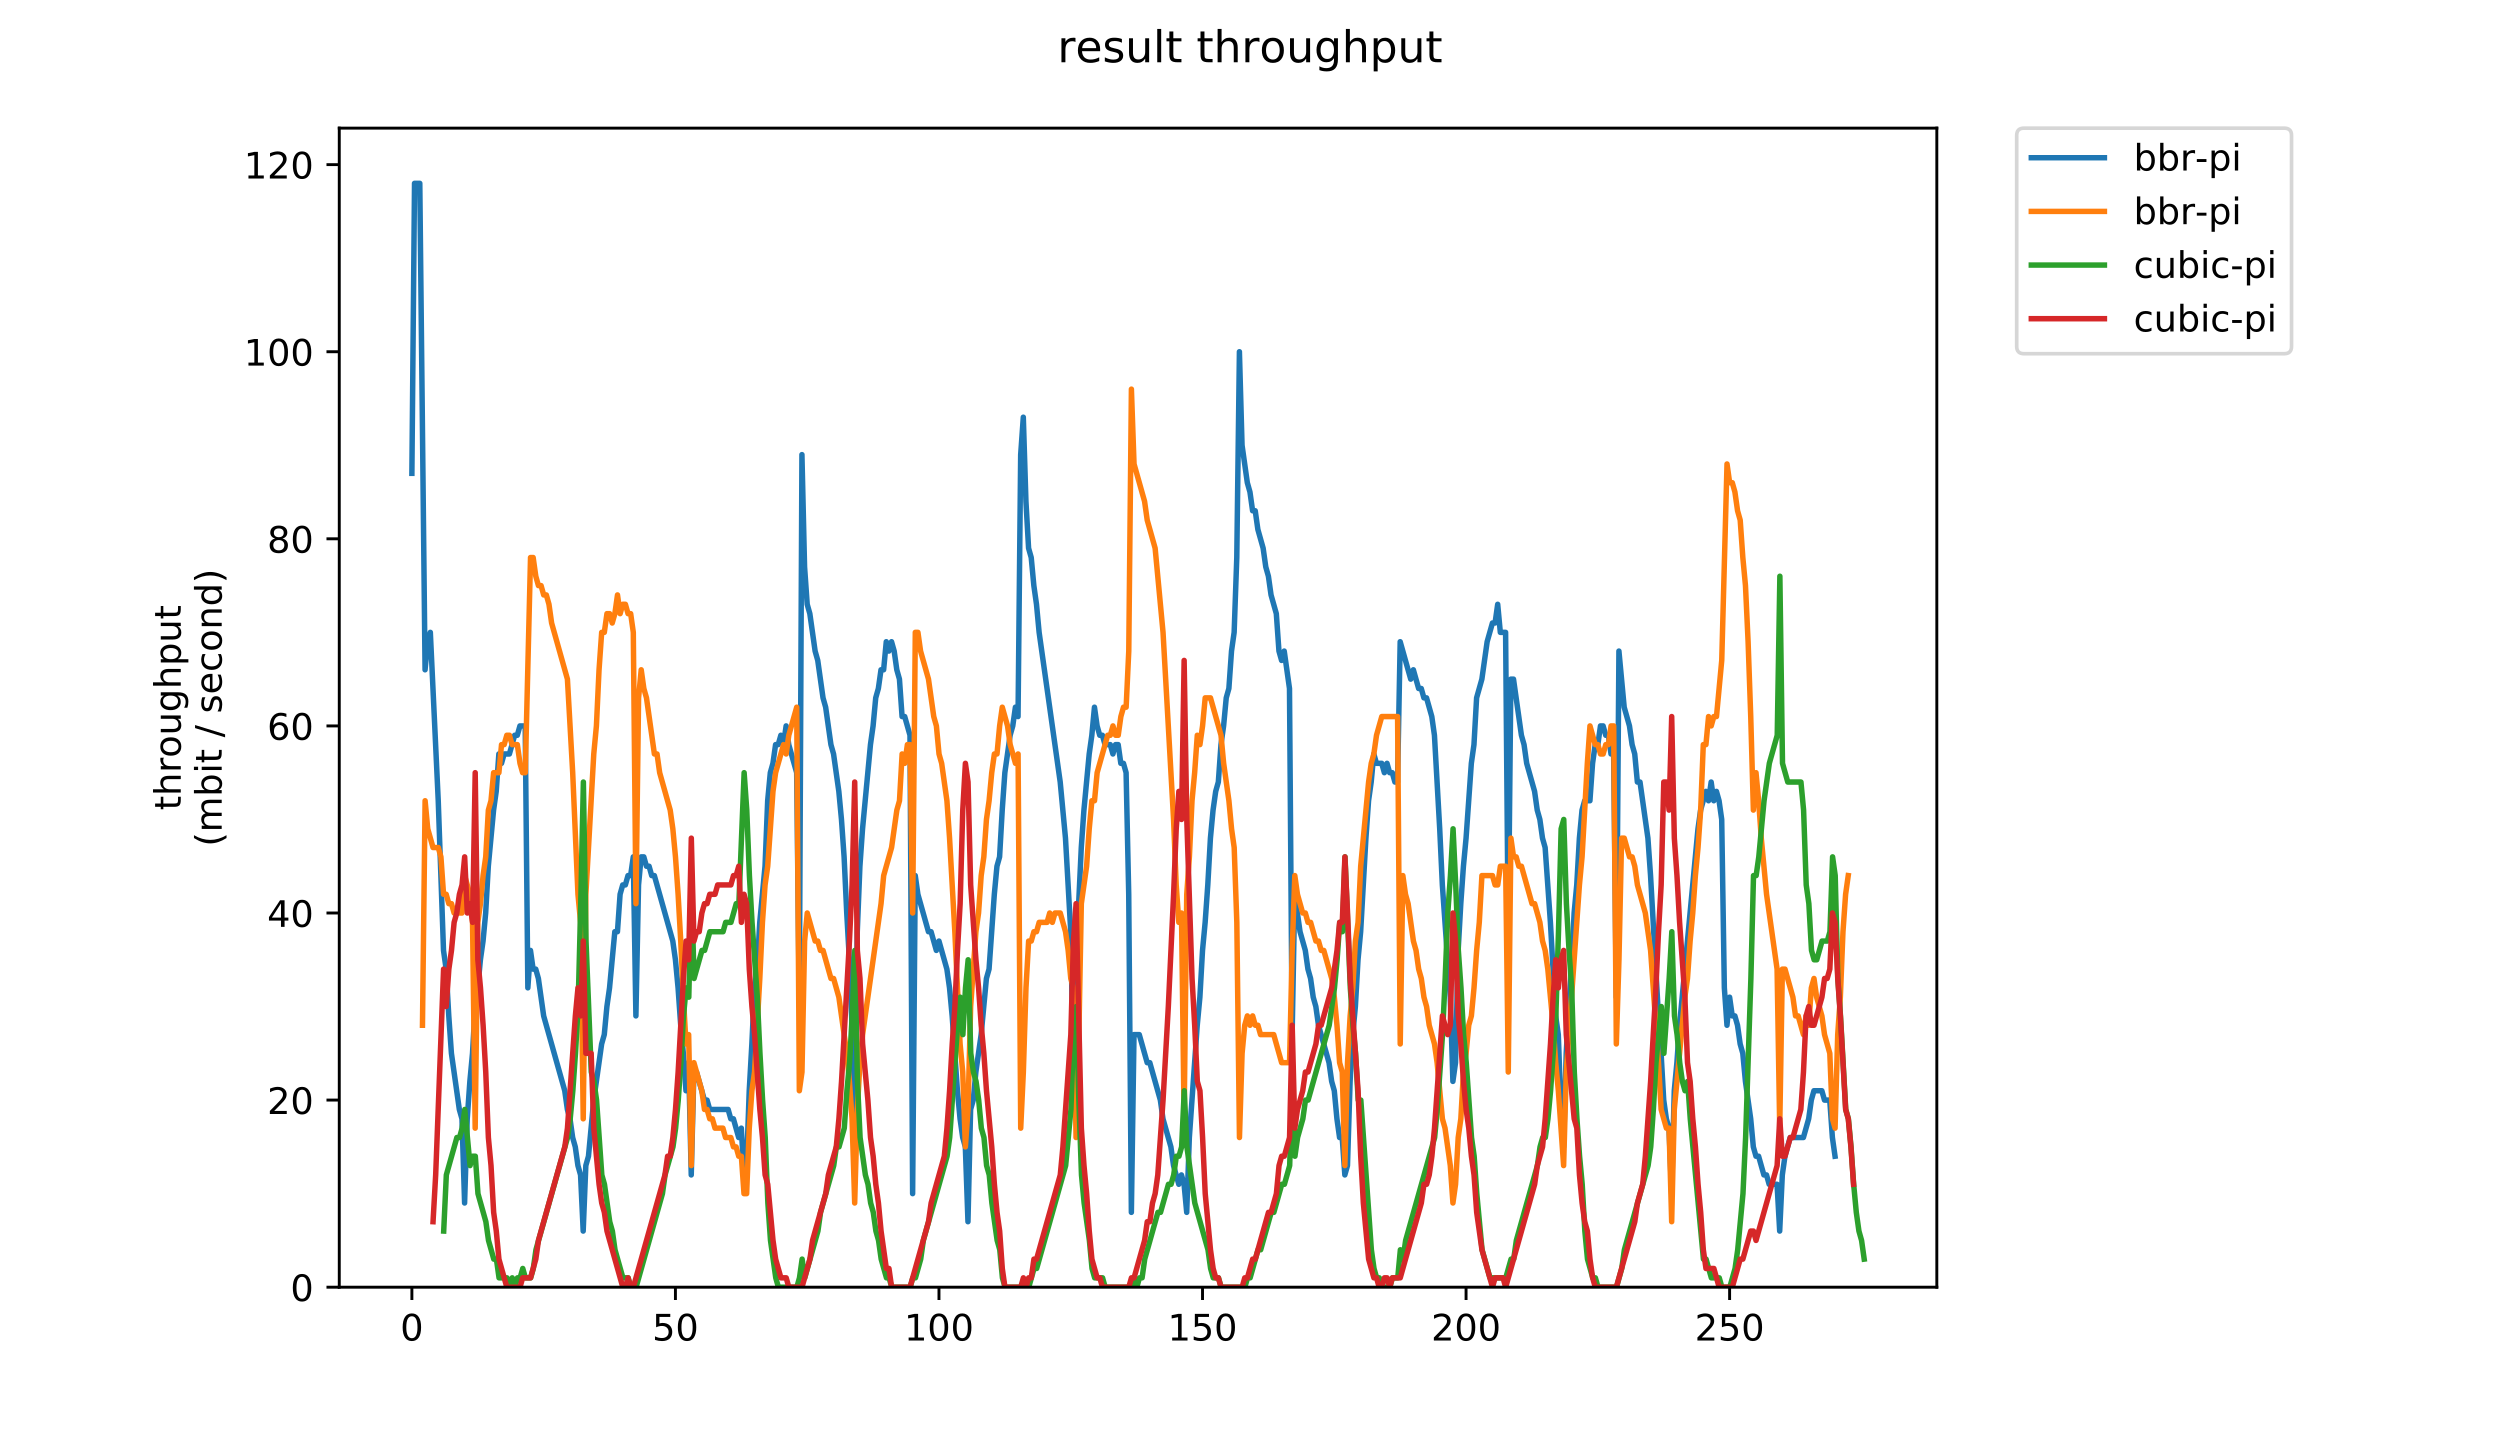 <?xml version="1.0" encoding="utf-8" standalone="no"?>
<!DOCTYPE svg PUBLIC "-//W3C//DTD SVG 1.1//EN"
  "http://www.w3.org/Graphics/SVG/1.1/DTD/svg11.dtd">
<!-- Created with matplotlib (https://matplotlib.org/) -->
<svg height="396pt" version="1.1" viewBox="0 0 684 396" width="684pt" xmlns="http://www.w3.org/2000/svg" xmlns:xlink="http://www.w3.org/1999/xlink">
 <defs>
  <style type="text/css">
*{stroke-linecap:butt;stroke-linejoin:round;}
  </style>
 </defs>
 <g id="figure_1">
  <g id="patch_1">
   <path d="M 0 396 
L 684 396 
L 684 0 
L 0 0 
z
" style="fill:#ffffff;"/>
  </g>
  <g id="axes_1">
   <g id="patch_2">
    <path d="M 92.824 352.174 
L 529.913 352.174 
L 529.913 35.062 
L 92.824 35.062 
z
" style="fill:#ffffff;"/>
   </g>
   <g id="matplotlib.axis_1">
    <g id="xtick_1">
     <g id="line2d_1">
      <defs>
       <path d="M 0 0 
L 0 3.5 
" id="mda947c2d06" style="stroke:#000000;stroke-width:0.8;"/>
      </defs>
      <g>
       <use style="stroke:#000000;stroke-width:0.8;" x="112.692" xlink:href="#mda947c2d06" y="352.174"/>
      </g>
     </g>
     <g id="text_1">
      <!-- 0 -->
      <defs>
       <path d="M 31.781 66.406 
Q 24.172 66.406 20.328 58.906 
Q 16.5 51.422 16.5 36.375 
Q 16.5 21.391 20.328 13.891 
Q 24.172 6.391 31.781 6.391 
Q 39.453 6.391 43.281 13.891 
Q 47.125 21.391 47.125 36.375 
Q 47.125 51.422 43.281 58.906 
Q 39.453 66.406 31.781 66.406 
z
M 31.781 74.219 
Q 44.047 74.219 50.516 64.516 
Q 56.984 54.828 56.984 36.375 
Q 56.984 17.969 50.516 8.266 
Q 44.047 -1.422 31.781 -1.422 
Q 19.531 -1.422 13.062 8.266 
Q 6.594 17.969 6.594 36.375 
Q 6.594 54.828 13.062 64.516 
Q 19.531 74.219 31.781 74.219 
z
" id="DejaVuSans-48"/>
      </defs>
      <g transform="translate(109.51 366.773)scale(0.1 -0.1)">
       <use xlink:href="#DejaVuSans-48"/>
      </g>
     </g>
    </g>
    <g id="xtick_2">
     <g id="line2d_2">
      <g>
       <use style="stroke:#000000;stroke-width:0.8;" x="184.797" xlink:href="#mda947c2d06" y="352.174"/>
      </g>
     </g>
     <g id="text_2">
      <!-- 50 -->
      <defs>
       <path d="M 10.797 72.906 
L 49.516 72.906 
L 49.516 64.594 
L 19.828 64.594 
L 19.828 46.734 
Q 21.969 47.469 24.109 47.828 
Q 26.266 48.188 28.422 48.188 
Q 40.625 48.188 47.75 41.5 
Q 54.891 34.812 54.891 23.391 
Q 54.891 11.625 47.562 5.094 
Q 40.234 -1.422 26.906 -1.422 
Q 22.312 -1.422 17.547 -0.641 
Q 12.797 0.141 7.719 1.703 
L 7.719 11.625 
Q 12.109 9.234 16.797 8.062 
Q 21.484 6.891 26.703 6.891 
Q 35.156 6.891 40.078 11.328 
Q 45.016 15.766 45.016 23.391 
Q 45.016 31 40.078 35.438 
Q 35.156 39.891 26.703 39.891 
Q 22.75 39.891 18.812 39.016 
Q 14.891 38.141 10.797 36.281 
z
" id="DejaVuSans-53"/>
      </defs>
      <g transform="translate(178.435 366.773)scale(0.1 -0.1)">
       <use xlink:href="#DejaVuSans-53"/>
       <use x="63.623" xlink:href="#DejaVuSans-48"/>
      </g>
     </g>
    </g>
    <g id="xtick_3">
     <g id="line2d_3">
      <g>
       <use style="stroke:#000000;stroke-width:0.8;" x="256.903" xlink:href="#mda947c2d06" y="352.174"/>
      </g>
     </g>
     <g id="text_3">
      <!-- 100 -->
      <defs>
       <path d="M 12.406 8.297 
L 28.516 8.297 
L 28.516 63.922 
L 10.984 60.406 
L 10.984 69.391 
L 28.422 72.906 
L 38.281 72.906 
L 38.281 8.297 
L 54.391 8.297 
L 54.391 0 
L 12.406 0 
z
" id="DejaVuSans-49"/>
      </defs>
      <g transform="translate(247.36 366.773)scale(0.1 -0.1)">
       <use xlink:href="#DejaVuSans-49"/>
       <use x="63.623" xlink:href="#DejaVuSans-48"/>
       <use x="127.246" xlink:href="#DejaVuSans-48"/>
      </g>
     </g>
    </g>
    <g id="xtick_4">
     <g id="line2d_4">
      <g>
       <use style="stroke:#000000;stroke-width:0.8;" x="329.009" xlink:href="#mda947c2d06" y="352.174"/>
      </g>
     </g>
     <g id="text_4">
      <!-- 150 -->
      <g transform="translate(319.465 366.773)scale(0.1 -0.1)">
       <use xlink:href="#DejaVuSans-49"/>
       <use x="63.623" xlink:href="#DejaVuSans-53"/>
       <use x="127.246" xlink:href="#DejaVuSans-48"/>
      </g>
     </g>
    </g>
    <g id="xtick_5">
     <g id="line2d_5">
      <g>
       <use style="stroke:#000000;stroke-width:0.8;" x="401.115" xlink:href="#mda947c2d06" y="352.174"/>
      </g>
     </g>
     <g id="text_5">
      <!-- 200 -->
      <defs>
       <path d="M 19.188 8.297 
L 53.609 8.297 
L 53.609 0 
L 7.328 0 
L 7.328 8.297 
Q 12.938 14.109 22.625 23.891 
Q 32.328 33.688 34.812 36.531 
Q 39.547 41.844 41.422 45.531 
Q 43.312 49.219 43.312 52.781 
Q 43.312 58.594 39.234 62.25 
Q 35.156 65.922 28.609 65.922 
Q 23.969 65.922 18.812 64.312 
Q 13.672 62.703 7.812 59.422 
L 7.812 69.391 
Q 13.766 71.781 18.938 73 
Q 24.125 74.219 28.422 74.219 
Q 39.75 74.219 46.484 68.547 
Q 53.219 62.891 53.219 53.422 
Q 53.219 48.922 51.531 44.891 
Q 49.859 40.875 45.406 35.406 
Q 44.188 33.984 37.641 27.219 
Q 31.109 20.453 19.188 8.297 
z
" id="DejaVuSans-50"/>
      </defs>
      <g transform="translate(391.571 366.773)scale(0.1 -0.1)">
       <use xlink:href="#DejaVuSans-50"/>
       <use x="63.623" xlink:href="#DejaVuSans-48"/>
       <use x="127.246" xlink:href="#DejaVuSans-48"/>
      </g>
     </g>
    </g>
    <g id="xtick_6">
     <g id="line2d_6">
      <g>
       <use style="stroke:#000000;stroke-width:0.8;" x="473.221" xlink:href="#mda947c2d06" y="352.174"/>
      </g>
     </g>
     <g id="text_6">
      <!-- 250 -->
      <g transform="translate(463.677 366.773)scale(0.1 -0.1)">
       <use xlink:href="#DejaVuSans-50"/>
       <use x="63.623" xlink:href="#DejaVuSans-53"/>
       <use x="127.246" xlink:href="#DejaVuSans-48"/>
      </g>
     </g>
    </g>
   </g>
   <g id="matplotlib.axis_2">
    <g id="ytick_1">
     <g id="line2d_7">
      <defs>
       <path d="M 0 0 
L -3.5 0 
" id="m635603106a" style="stroke:#000000;stroke-width:0.8;"/>
      </defs>
      <g>
       <use style="stroke:#000000;stroke-width:0.8;" x="92.824" xlink:href="#m635603106a" y="352.174"/>
      </g>
     </g>
     <g id="text_7">
      <!-- 0 -->
      <g transform="translate(79.461 355.973)scale(0.1 -0.1)">
       <use xlink:href="#DejaVuSans-48"/>
      </g>
     </g>
    </g>
    <g id="ytick_2">
     <g id="line2d_8">
      <g>
       <use style="stroke:#000000;stroke-width:0.8;" x="92.824" xlink:href="#m635603106a" y="300.986"/>
      </g>
     </g>
     <g id="text_8">
      <!-- 20 -->
      <g transform="translate(73.099 304.785)scale(0.1 -0.1)">
       <use xlink:href="#DejaVuSans-50"/>
       <use x="63.623" xlink:href="#DejaVuSans-48"/>
      </g>
     </g>
    </g>
    <g id="ytick_3">
     <g id="line2d_9">
      <g>
       <use style="stroke:#000000;stroke-width:0.8;" x="92.824" xlink:href="#m635603106a" y="249.798"/>
      </g>
     </g>
     <g id="text_9">
      <!-- 40 -->
      <defs>
       <path d="M 37.797 64.312 
L 12.891 25.391 
L 37.797 25.391 
z
M 35.203 72.906 
L 47.609 72.906 
L 47.609 25.391 
L 58.016 25.391 
L 58.016 17.188 
L 47.609 17.188 
L 47.609 0 
L 37.797 0 
L 37.797 17.188 
L 4.891 17.188 
L 4.891 26.703 
z
" id="DejaVuSans-52"/>
      </defs>
      <g transform="translate(73.099 253.597)scale(0.1 -0.1)">
       <use xlink:href="#DejaVuSans-52"/>
       <use x="63.623" xlink:href="#DejaVuSans-48"/>
      </g>
     </g>
    </g>
    <g id="ytick_4">
     <g id="line2d_10">
      <g>
       <use style="stroke:#000000;stroke-width:0.8;" x="92.824" xlink:href="#m635603106a" y="198.609"/>
      </g>
     </g>
     <g id="text_10">
      <!-- 60 -->
      <defs>
       <path d="M 33.016 40.375 
Q 26.375 40.375 22.484 35.828 
Q 18.609 31.297 18.609 23.391 
Q 18.609 15.531 22.484 10.953 
Q 26.375 6.391 33.016 6.391 
Q 39.656 6.391 43.531 10.953 
Q 47.406 15.531 47.406 23.391 
Q 47.406 31.297 43.531 35.828 
Q 39.656 40.375 33.016 40.375 
z
M 52.594 71.297 
L 52.594 62.312 
Q 48.875 64.062 45.094 64.984 
Q 41.312 65.922 37.594 65.922 
Q 27.828 65.922 22.672 59.328 
Q 17.531 52.734 16.797 39.406 
Q 19.672 43.656 24.016 45.922 
Q 28.375 48.188 33.594 48.188 
Q 44.578 48.188 50.953 41.516 
Q 57.328 34.859 57.328 23.391 
Q 57.328 12.156 50.688 5.359 
Q 44.047 -1.422 33.016 -1.422 
Q 20.359 -1.422 13.672 8.266 
Q 6.984 17.969 6.984 36.375 
Q 6.984 53.656 15.188 63.938 
Q 23.391 74.219 37.203 74.219 
Q 40.922 74.219 44.703 73.484 
Q 48.484 72.75 52.594 71.297 
z
" id="DejaVuSans-54"/>
      </defs>
      <g transform="translate(73.099 202.408)scale(0.1 -0.1)">
       <use xlink:href="#DejaVuSans-54"/>
       <use x="63.623" xlink:href="#DejaVuSans-48"/>
      </g>
     </g>
    </g>
    <g id="ytick_5">
     <g id="line2d_11">
      <g>
       <use style="stroke:#000000;stroke-width:0.8;" x="92.824" xlink:href="#m635603106a" y="147.421"/>
      </g>
     </g>
     <g id="text_11">
      <!-- 80 -->
      <defs>
       <path d="M 31.781 34.625 
Q 24.75 34.625 20.719 30.859 
Q 16.703 27.094 16.703 20.516 
Q 16.703 13.922 20.719 10.156 
Q 24.75 6.391 31.781 6.391 
Q 38.812 6.391 42.859 10.172 
Q 46.922 13.969 46.922 20.516 
Q 46.922 27.094 42.891 30.859 
Q 38.875 34.625 31.781 34.625 
z
M 21.922 38.812 
Q 15.578 40.375 12.031 44.719 
Q 8.5 49.078 8.5 55.328 
Q 8.5 64.062 14.719 69.141 
Q 20.953 74.219 31.781 74.219 
Q 42.672 74.219 48.875 69.141 
Q 55.078 64.062 55.078 55.328 
Q 55.078 49.078 51.531 44.719 
Q 48 40.375 41.703 38.812 
Q 48.828 37.156 52.797 32.312 
Q 56.781 27.484 56.781 20.516 
Q 56.781 9.906 50.312 4.234 
Q 43.844 -1.422 31.781 -1.422 
Q 19.734 -1.422 13.25 4.234 
Q 6.781 9.906 6.781 20.516 
Q 6.781 27.484 10.781 32.312 
Q 14.797 37.156 21.922 38.812 
z
M 18.312 54.391 
Q 18.312 48.734 21.844 45.562 
Q 25.391 42.391 31.781 42.391 
Q 38.141 42.391 41.719 45.562 
Q 45.312 48.734 45.312 54.391 
Q 45.312 60.062 41.719 63.234 
Q 38.141 66.406 31.781 66.406 
Q 25.391 66.406 21.844 63.234 
Q 18.312 60.062 18.312 54.391 
z
" id="DejaVuSans-56"/>
      </defs>
      <g transform="translate(73.099 151.22)scale(0.1 -0.1)">
       <use xlink:href="#DejaVuSans-56"/>
       <use x="63.623" xlink:href="#DejaVuSans-48"/>
      </g>
     </g>
    </g>
    <g id="ytick_6">
     <g id="line2d_12">
      <g>
       <use style="stroke:#000000;stroke-width:0.8;" x="92.824" xlink:href="#m635603106a" y="96.233"/>
      </g>
     </g>
     <g id="text_12">
      <!-- 100 -->
      <g transform="translate(66.736 100.032)scale(0.1 -0.1)">
       <use xlink:href="#DejaVuSans-49"/>
       <use x="63.623" xlink:href="#DejaVuSans-48"/>
       <use x="127.246" xlink:href="#DejaVuSans-48"/>
      </g>
     </g>
    </g>
    <g id="ytick_7">
     <g id="line2d_13">
      <g>
       <use style="stroke:#000000;stroke-width:0.8;" x="92.824" xlink:href="#m635603106a" y="45.044"/>
      </g>
     </g>
     <g id="text_13">
      <!-- 120 -->
      <g transform="translate(66.736 48.843)scale(0.1 -0.1)">
       <use xlink:href="#DejaVuSans-49"/>
       <use x="63.623" xlink:href="#DejaVuSans-50"/>
       <use x="127.246" xlink:href="#DejaVuSans-48"/>
      </g>
     </g>
    </g>
    <g id="text_14">
     <!-- throughput -->
     <defs>
      <path d="M 18.312 70.219 
L 18.312 54.688 
L 36.812 54.688 
L 36.812 47.703 
L 18.312 47.703 
L 18.312 18.016 
Q 18.312 11.328 20.141 9.422 
Q 21.969 7.516 27.594 7.516 
L 36.812 7.516 
L 36.812 0 
L 27.594 0 
Q 17.188 0 13.234 3.875 
Q 9.281 7.766 9.281 18.016 
L 9.281 47.703 
L 2.688 47.703 
L 2.688 54.688 
L 9.281 54.688 
L 9.281 70.219 
z
" id="DejaVuSans-116"/>
      <path d="M 54.891 33.016 
L 54.891 0 
L 45.906 0 
L 45.906 32.719 
Q 45.906 40.484 42.875 44.328 
Q 39.844 48.188 33.797 48.188 
Q 26.516 48.188 22.312 43.547 
Q 18.109 38.922 18.109 30.906 
L 18.109 0 
L 9.078 0 
L 9.078 75.984 
L 18.109 75.984 
L 18.109 46.188 
Q 21.344 51.125 25.703 53.562 
Q 30.078 56 35.797 56 
Q 45.219 56 50.047 50.172 
Q 54.891 44.344 54.891 33.016 
z
" id="DejaVuSans-104"/>
      <path d="M 41.109 46.297 
Q 39.594 47.172 37.812 47.578 
Q 36.031 48 33.891 48 
Q 26.266 48 22.188 43.047 
Q 18.109 38.094 18.109 28.812 
L 18.109 0 
L 9.078 0 
L 9.078 54.688 
L 18.109 54.688 
L 18.109 46.188 
Q 20.953 51.172 25.484 53.578 
Q 30.031 56 36.531 56 
Q 37.453 56 38.578 55.875 
Q 39.703 55.766 41.062 55.516 
z
" id="DejaVuSans-114"/>
      <path d="M 30.609 48.391 
Q 23.391 48.391 19.188 42.75 
Q 14.984 37.109 14.984 27.297 
Q 14.984 17.484 19.156 11.844 
Q 23.344 6.203 30.609 6.203 
Q 37.797 6.203 41.984 11.859 
Q 46.188 17.531 46.188 27.297 
Q 46.188 37.016 41.984 42.703 
Q 37.797 48.391 30.609 48.391 
z
M 30.609 56 
Q 42.328 56 49.016 48.375 
Q 55.719 40.766 55.719 27.297 
Q 55.719 13.875 49.016 6.219 
Q 42.328 -1.422 30.609 -1.422 
Q 18.844 -1.422 12.172 6.219 
Q 5.516 13.875 5.516 27.297 
Q 5.516 40.766 12.172 48.375 
Q 18.844 56 30.609 56 
z
" id="DejaVuSans-111"/>
      <path d="M 8.5 21.578 
L 8.5 54.688 
L 17.484 54.688 
L 17.484 21.922 
Q 17.484 14.156 20.5 10.266 
Q 23.531 6.391 29.594 6.391 
Q 36.859 6.391 41.078 11.031 
Q 45.312 15.672 45.312 23.688 
L 45.312 54.688 
L 54.297 54.688 
L 54.297 0 
L 45.312 0 
L 45.312 8.406 
Q 42.047 3.422 37.719 1 
Q 33.406 -1.422 27.688 -1.422 
Q 18.266 -1.422 13.375 4.438 
Q 8.5 10.297 8.5 21.578 
z
M 31.109 56 
z
" id="DejaVuSans-117"/>
      <path d="M 45.406 27.984 
Q 45.406 37.75 41.375 43.109 
Q 37.359 48.484 30.078 48.484 
Q 22.859 48.484 18.828 43.109 
Q 14.797 37.75 14.797 27.984 
Q 14.797 18.266 18.828 12.891 
Q 22.859 7.516 30.078 7.516 
Q 37.359 7.516 41.375 12.891 
Q 45.406 18.266 45.406 27.984 
z
M 54.391 6.781 
Q 54.391 -7.172 48.188 -13.984 
Q 42 -20.797 29.203 -20.797 
Q 24.469 -20.797 20.266 -20.094 
Q 16.062 -19.391 12.109 -17.922 
L 12.109 -9.188 
Q 16.062 -11.328 19.922 -12.344 
Q 23.781 -13.375 27.781 -13.375 
Q 36.625 -13.375 41.016 -8.766 
Q 45.406 -4.156 45.406 5.172 
L 45.406 9.625 
Q 42.625 4.781 38.281 2.391 
Q 33.938 0 27.875 0 
Q 17.828 0 11.672 7.656 
Q 5.516 15.328 5.516 27.984 
Q 5.516 40.672 11.672 48.328 
Q 17.828 56 27.875 56 
Q 33.938 56 38.281 53.609 
Q 42.625 51.219 45.406 46.391 
L 45.406 54.688 
L 54.391 54.688 
z
" id="DejaVuSans-103"/>
      <path d="M 18.109 8.203 
L 18.109 -20.797 
L 9.078 -20.797 
L 9.078 54.688 
L 18.109 54.688 
L 18.109 46.391 
Q 20.953 51.266 25.266 53.625 
Q 29.594 56 35.594 56 
Q 45.562 56 51.781 48.094 
Q 58.016 40.188 58.016 27.297 
Q 58.016 14.406 51.781 6.484 
Q 45.562 -1.422 35.594 -1.422 
Q 29.594 -1.422 25.266 0.953 
Q 20.953 3.328 18.109 8.203 
z
M 48.688 27.297 
Q 48.688 37.203 44.609 42.844 
Q 40.531 48.484 33.406 48.484 
Q 26.266 48.484 22.188 42.844 
Q 18.109 37.203 18.109 27.297 
Q 18.109 17.391 22.188 11.75 
Q 26.266 6.109 33.406 6.109 
Q 40.531 6.109 44.609 11.75 
Q 48.688 17.391 48.688 27.297 
z
" id="DejaVuSans-112"/>
     </defs>
     <g transform="translate(49.459 221.675)rotate(-90)scale(0.1 -0.1)">
      <use xlink:href="#DejaVuSans-116"/>
      <use x="39.209" xlink:href="#DejaVuSans-104"/>
      <use x="102.588" xlink:href="#DejaVuSans-114"/>
      <use x="143.67" xlink:href="#DejaVuSans-111"/>
      <use x="204.852" xlink:href="#DejaVuSans-117"/>
      <use x="268.23" xlink:href="#DejaVuSans-103"/>
      <use x="331.707" xlink:href="#DejaVuSans-104"/>
      <use x="395.086" xlink:href="#DejaVuSans-112"/>
      <use x="458.562" xlink:href="#DejaVuSans-117"/>
      <use x="521.941" xlink:href="#DejaVuSans-116"/>
     </g>
     <!-- (mbit / second) -->
     <defs>
      <path d="M 31 75.875 
Q 24.469 64.656 21.281 53.656 
Q 18.109 42.672 18.109 31.391 
Q 18.109 20.125 21.312 9.062 
Q 24.516 -2 31 -13.188 
L 23.188 -13.188 
Q 15.875 -1.703 12.234 9.375 
Q 8.594 20.453 8.594 31.391 
Q 8.594 42.281 12.203 53.312 
Q 15.828 64.359 23.188 75.875 
z
" id="DejaVuSans-40"/>
      <path d="M 52 44.188 
Q 55.375 50.25 60.062 53.125 
Q 64.75 56 71.094 56 
Q 79.641 56 84.281 50.016 
Q 88.922 44.047 88.922 33.016 
L 88.922 0 
L 79.891 0 
L 79.891 32.719 
Q 79.891 40.578 77.094 44.375 
Q 74.312 48.188 68.609 48.188 
Q 61.625 48.188 57.562 43.547 
Q 53.516 38.922 53.516 30.906 
L 53.516 0 
L 44.484 0 
L 44.484 32.719 
Q 44.484 40.625 41.703 44.406 
Q 38.922 48.188 33.109 48.188 
Q 26.219 48.188 22.156 43.531 
Q 18.109 38.875 18.109 30.906 
L 18.109 0 
L 9.078 0 
L 9.078 54.688 
L 18.109 54.688 
L 18.109 46.188 
Q 21.188 51.219 25.484 53.609 
Q 29.781 56 35.688 56 
Q 41.656 56 45.828 52.969 
Q 50 49.953 52 44.188 
z
" id="DejaVuSans-109"/>
      <path d="M 48.688 27.297 
Q 48.688 37.203 44.609 42.844 
Q 40.531 48.484 33.406 48.484 
Q 26.266 48.484 22.188 42.844 
Q 18.109 37.203 18.109 27.297 
Q 18.109 17.391 22.188 11.75 
Q 26.266 6.109 33.406 6.109 
Q 40.531 6.109 44.609 11.75 
Q 48.688 17.391 48.688 27.297 
z
M 18.109 46.391 
Q 20.953 51.266 25.266 53.625 
Q 29.594 56 35.594 56 
Q 45.562 56 51.781 48.094 
Q 58.016 40.188 58.016 27.297 
Q 58.016 14.406 51.781 6.484 
Q 45.562 -1.422 35.594 -1.422 
Q 29.594 -1.422 25.266 0.953 
Q 20.953 3.328 18.109 8.203 
L 18.109 0 
L 9.078 0 
L 9.078 75.984 
L 18.109 75.984 
z
" id="DejaVuSans-98"/>
      <path d="M 9.422 54.688 
L 18.406 54.688 
L 18.406 0 
L 9.422 0 
z
M 9.422 75.984 
L 18.406 75.984 
L 18.406 64.594 
L 9.422 64.594 
z
" id="DejaVuSans-105"/>
      <path id="DejaVuSans-32"/>
      <path d="M 25.391 72.906 
L 33.688 72.906 
L 8.297 -9.281 
L 0 -9.281 
z
" id="DejaVuSans-47"/>
      <path d="M 44.281 53.078 
L 44.281 44.578 
Q 40.484 46.531 36.375 47.5 
Q 32.281 48.484 27.875 48.484 
Q 21.188 48.484 17.844 46.438 
Q 14.5 44.391 14.5 40.281 
Q 14.5 37.156 16.891 35.375 
Q 19.281 33.594 26.516 31.984 
L 29.594 31.297 
Q 39.156 29.25 43.188 25.516 
Q 47.219 21.781 47.219 15.094 
Q 47.219 7.469 41.188 3.016 
Q 35.156 -1.422 24.609 -1.422 
Q 20.219 -1.422 15.453 -0.562 
Q 10.688 0.297 5.422 2 
L 5.422 11.281 
Q 10.406 8.688 15.234 7.391 
Q 20.062 6.109 24.812 6.109 
Q 31.156 6.109 34.562 8.281 
Q 37.984 10.453 37.984 14.406 
Q 37.984 18.062 35.516 20.016 
Q 33.062 21.969 24.703 23.781 
L 21.578 24.516 
Q 13.234 26.266 9.516 29.906 
Q 5.812 33.547 5.812 39.891 
Q 5.812 47.609 11.281 51.797 
Q 16.75 56 26.812 56 
Q 31.781 56 36.172 55.266 
Q 40.578 54.547 44.281 53.078 
z
" id="DejaVuSans-115"/>
      <path d="M 56.203 29.594 
L 56.203 25.203 
L 14.891 25.203 
Q 15.484 15.922 20.484 11.062 
Q 25.484 6.203 34.422 6.203 
Q 39.594 6.203 44.453 7.469 
Q 49.312 8.734 54.109 11.281 
L 54.109 2.781 
Q 49.266 0.734 44.188 -0.344 
Q 39.109 -1.422 33.891 -1.422 
Q 20.797 -1.422 13.156 6.188 
Q 5.516 13.812 5.516 26.812 
Q 5.516 40.234 12.766 48.109 
Q 20.016 56 32.328 56 
Q 43.359 56 49.781 48.891 
Q 56.203 41.797 56.203 29.594 
z
M 47.219 32.234 
Q 47.125 39.594 43.094 43.984 
Q 39.062 48.391 32.422 48.391 
Q 24.906 48.391 20.391 44.141 
Q 15.875 39.891 15.188 32.172 
z
" id="DejaVuSans-101"/>
      <path d="M 48.781 52.594 
L 48.781 44.188 
Q 44.969 46.297 41.141 47.344 
Q 37.312 48.391 33.406 48.391 
Q 24.656 48.391 19.812 42.844 
Q 14.984 37.312 14.984 27.297 
Q 14.984 17.281 19.812 11.734 
Q 24.656 6.203 33.406 6.203 
Q 37.312 6.203 41.141 7.25 
Q 44.969 8.297 48.781 10.406 
L 48.781 2.094 
Q 45.016 0.344 40.984 -0.531 
Q 36.969 -1.422 32.422 -1.422 
Q 20.062 -1.422 12.781 6.344 
Q 5.516 14.109 5.516 27.297 
Q 5.516 40.672 12.859 48.328 
Q 20.219 56 33.016 56 
Q 37.156 56 41.109 55.141 
Q 45.062 54.297 48.781 52.594 
z
" id="DejaVuSans-99"/>
      <path d="M 54.891 33.016 
L 54.891 0 
L 45.906 0 
L 45.906 32.719 
Q 45.906 40.484 42.875 44.328 
Q 39.844 48.188 33.797 48.188 
Q 26.516 48.188 22.312 43.547 
Q 18.109 38.922 18.109 30.906 
L 18.109 0 
L 9.078 0 
L 9.078 54.688 
L 18.109 54.688 
L 18.109 46.188 
Q 21.344 51.125 25.703 53.562 
Q 30.078 56 35.797 56 
Q 45.219 56 50.047 50.172 
Q 54.891 44.344 54.891 33.016 
z
" id="DejaVuSans-110"/>
      <path d="M 45.406 46.391 
L 45.406 75.984 
L 54.391 75.984 
L 54.391 0 
L 45.406 0 
L 45.406 8.203 
Q 42.578 3.328 38.25 0.953 
Q 33.938 -1.422 27.875 -1.422 
Q 17.969 -1.422 11.734 6.484 
Q 5.516 14.406 5.516 27.297 
Q 5.516 40.188 11.734 48.094 
Q 17.969 56 27.875 56 
Q 33.938 56 38.25 53.625 
Q 42.578 51.266 45.406 46.391 
z
M 14.797 27.297 
Q 14.797 17.391 18.875 11.75 
Q 22.953 6.109 30.078 6.109 
Q 37.203 6.109 41.297 11.75 
Q 45.406 17.391 45.406 27.297 
Q 45.406 37.203 41.297 42.844 
Q 37.203 48.484 30.078 48.484 
Q 22.953 48.484 18.875 42.844 
Q 14.797 37.203 14.797 27.297 
z
" id="DejaVuSans-100"/>
      <path d="M 8.016 75.875 
L 15.828 75.875 
Q 23.141 64.359 26.781 53.312 
Q 30.422 42.281 30.422 31.391 
Q 30.422 20.453 26.781 9.375 
Q 23.141 -1.703 15.828 -13.188 
L 8.016 -13.188 
Q 14.5 -2 17.703 9.062 
Q 20.906 20.125 20.906 31.391 
Q 20.906 42.672 17.703 53.656 
Q 14.5 64.656 8.016 75.875 
z
" id="DejaVuSans-41"/>
     </defs>
     <g transform="translate(60.657 231.609)rotate(-90)scale(0.1 -0.1)">
      <use xlink:href="#DejaVuSans-40"/>
      <use x="39.014" xlink:href="#DejaVuSans-109"/>
      <use x="136.426" xlink:href="#DejaVuSans-98"/>
      <use x="199.902" xlink:href="#DejaVuSans-105"/>
      <use x="227.686" xlink:href="#DejaVuSans-116"/>
      <use x="266.895" xlink:href="#DejaVuSans-32"/>
      <use x="298.682" xlink:href="#DejaVuSans-47"/>
      <use x="332.373" xlink:href="#DejaVuSans-32"/>
      <use x="364.16" xlink:href="#DejaVuSans-115"/>
      <use x="416.26" xlink:href="#DejaVuSans-101"/>
      <use x="477.783" xlink:href="#DejaVuSans-99"/>
      <use x="532.764" xlink:href="#DejaVuSans-111"/>
      <use x="593.945" xlink:href="#DejaVuSans-110"/>
      <use x="657.324" xlink:href="#DejaVuSans-100"/>
      <use x="720.801" xlink:href="#DejaVuSans-41"/>
     </g>
    </g>
   </g>
   <g id="line2d_14">
    <path clip-path="url(#p64ef71c136)" d="M 112.692 129.505 
L 113.413 50.163 
L 114.855 50.163 
L 116.297 183.253 
L 117.018 175.574 
L 117.739 173.015 
L 119.902 219.085 
L 121.344 260.035 
L 122.065 265.154 
L 122.786 277.951 
L 123.507 288.189 
L 125.671 303.545 
L 126.392 306.105 
L 127.113 329.139 
L 127.834 306.105 
L 128.555 295.867 
L 129.276 288.189 
L 129.997 275.392 
L 130.718 270.273 
L 131.439 262.595 
L 132.16 257.476 
L 132.881 249.798 
L 133.602 237 
L 135.044 221.644 
L 135.765 216.525 
L 136.487 206.287 
L 137.208 208.847 
L 137.929 206.287 
L 139.371 206.287 
L 140.813 201.169 
L 141.534 201.169 
L 142.255 198.609 
L 143.697 198.609 
L 144.418 270.273 
L 145.139 260.035 
L 145.86 265.154 
L 146.581 265.154 
L 147.302 267.713 
L 148.745 277.951 
L 154.513 298.426 
L 155.234 303.545 
L 155.955 306.105 
L 156.676 311.224 
L 157.397 313.783 
L 158.118 318.902 
L 158.839 321.461 
L 159.56 336.818 
L 160.281 318.902 
L 161.003 316.342 
L 162.445 300.986 
L 164.608 285.629 
L 165.329 283.07 
L 166.05 275.392 
L 166.771 270.273 
L 168.213 254.916 
L 168.934 254.916 
L 169.655 244.679 
L 170.376 242.119 
L 171.097 242.119 
L 171.818 239.56 
L 172.539 239.56 
L 173.261 234.441 
L 173.982 277.951 
L 174.703 242.119 
L 175.424 234.441 
L 176.145 234.441 
L 176.866 237 
L 177.587 237 
L 178.308 239.56 
L 179.029 239.56 
L 184.076 257.476 
L 184.797 262.595 
L 185.518 270.273 
L 186.24 280.511 
L 186.961 288.189 
L 187.682 298.426 
L 188.403 290.748 
L 189.124 321.461 
L 189.845 293.308 
L 190.566 293.308 
L 192.729 300.986 
L 193.45 300.986 
L 194.171 303.545 
L 199.219 303.545 
L 199.94 306.105 
L 200.661 306.105 
L 202.103 311.224 
L 202.824 308.664 
L 203.545 321.461 
L 204.266 318.902 
L 204.987 298.426 
L 205.708 285.629 
L 206.429 270.273 
L 207.15 265.154 
L 207.871 252.357 
L 209.313 237 
L 210.034 219.085 
L 210.756 211.406 
L 211.477 208.847 
L 212.198 203.728 
L 212.919 203.728 
L 213.64 201.169 
L 214.361 203.728 
L 215.082 198.609 
L 215.803 203.728 
L 217.966 211.406 
L 218.687 275.392 
L 219.408 124.386 
L 220.129 155.099 
L 220.85 165.337 
L 221.571 167.896 
L 223.014 178.134 
L 223.735 180.693 
L 225.177 190.931 
L 225.898 193.49 
L 227.34 203.728 
L 228.061 206.287 
L 229.503 216.525 
L 230.224 224.203 
L 230.945 234.441 
L 231.666 249.798 
L 232.387 262.595 
L 233.108 280.511 
L 233.829 308.664 
L 234.55 254.916 
L 235.272 237 
L 235.993 226.763 
L 238.156 203.728 
L 238.877 198.609 
L 239.598 190.931 
L 240.319 188.372 
L 241.04 183.253 
L 241.761 183.253 
L 242.482 175.574 
L 243.203 178.134 
L 243.924 175.574 
L 244.645 178.134 
L 245.366 183.253 
L 246.087 185.812 
L 246.808 196.05 
L 247.53 196.05 
L 248.972 201.169 
L 249.693 326.58 
L 250.414 239.56 
L 251.135 244.679 
L 254.019 254.916 
L 254.74 254.916 
L 256.182 260.035 
L 256.903 257.476 
L 259.066 265.154 
L 259.788 270.273 
L 260.509 277.951 
L 261.951 298.426 
L 262.672 306.105 
L 263.393 311.224 
L 264.114 313.783 
L 264.835 334.258 
L 265.556 303.545 
L 266.277 300.986 
L 266.998 293.308 
L 268.44 283.07 
L 269.882 267.713 
L 270.603 265.154 
L 272.046 244.679 
L 272.767 237 
L 273.488 234.441 
L 274.209 221.644 
L 274.93 211.406 
L 276.372 201.169 
L 277.093 198.609 
L 277.814 193.49 
L 278.535 196.05 
L 279.256 124.386 
L 279.977 114.148 
L 280.698 137.183 
L 281.419 149.98 
L 282.14 152.54 
L 282.861 160.218 
L 283.582 165.337 
L 284.304 173.015 
L 290.072 213.966 
L 291.514 229.322 
L 292.956 254.916 
L 293.677 293.308 
L 294.398 277.951 
L 295.119 247.238 
L 295.84 231.882 
L 296.562 221.644 
L 298.004 206.287 
L 298.725 201.169 
L 299.446 193.49 
L 300.167 198.609 
L 300.888 201.169 
L 301.609 201.169 
L 302.33 203.728 
L 303.772 203.728 
L 304.493 206.287 
L 305.214 203.728 
L 305.935 203.728 
L 306.656 208.847 
L 307.377 208.847 
L 308.098 211.406 
L 308.819 244.679 
L 309.541 331.699 
L 310.262 283.07 
L 311.704 283.07 
L 313.867 290.748 
L 314.588 290.748 
L 317.472 300.986 
L 318.193 306.105 
L 320.356 313.783 
L 321.077 318.902 
L 322.52 324.021 
L 323.241 321.461 
L 323.962 324.021 
L 324.683 331.699 
L 325.404 311.224 
L 327.567 280.511 
L 328.288 272.832 
L 329.009 260.035 
L 329.73 252.357 
L 330.451 242.119 
L 331.172 229.322 
L 331.893 221.644 
L 332.614 216.525 
L 333.335 213.966 
L 334.057 203.728 
L 334.778 198.609 
L 335.499 190.931 
L 336.22 188.372 
L 336.941 178.134 
L 337.662 173.015 
L 338.383 152.54 
L 339.104 96.233 
L 339.825 121.827 
L 341.267 132.064 
L 341.988 134.624 
L 342.709 139.743 
L 343.43 139.743 
L 344.151 144.861 
L 345.593 149.98 
L 346.315 155.099 
L 347.036 157.659 
L 347.757 162.777 
L 349.199 167.896 
L 349.92 178.134 
L 350.641 180.693 
L 351.362 178.134 
L 352.804 188.372 
L 353.525 283.07 
L 354.246 244.679 
L 355.688 254.916 
L 357.13 260.035 
L 357.851 265.154 
L 358.573 267.713 
L 359.294 272.832 
L 360.015 275.392 
L 360.736 280.511 
L 363.62 290.748 
L 364.341 295.867 
L 365.062 298.426 
L 365.783 306.105 
L 366.504 311.224 
L 367.225 311.224 
L 367.946 321.461 
L 368.667 318.902 
L 369.388 295.867 
L 370.109 283.07 
L 370.831 275.392 
L 371.552 262.595 
L 372.273 254.916 
L 373.715 229.322 
L 374.436 219.085 
L 375.157 213.966 
L 375.878 206.287 
L 376.599 208.847 
L 378.041 208.847 
L 378.762 211.406 
L 379.483 208.847 
L 380.204 211.406 
L 380.925 211.406 
L 381.646 213.966 
L 382.367 213.966 
L 383.089 175.574 
L 385.973 185.812 
L 386.694 183.253 
L 388.136 188.372 
L 388.857 188.372 
L 389.578 190.931 
L 390.299 190.931 
L 391.741 196.05 
L 392.462 201.169 
L 393.904 226.763 
L 394.625 242.119 
L 396.789 272.832 
L 397.51 295.867 
L 398.231 290.748 
L 398.952 260.035 
L 399.673 247.238 
L 400.394 237 
L 401.115 229.322 
L 402.557 208.847 
L 403.278 203.728 
L 403.999 190.931 
L 405.441 185.812 
L 406.883 175.574 
L 408.326 170.456 
L 409.047 170.456 
L 409.768 165.337 
L 410.489 173.015 
L 411.931 173.015 
L 412.652 257.476 
L 413.373 185.812 
L 414.094 185.812 
L 416.257 201.169 
L 416.978 203.728 
L 417.699 208.847 
L 419.863 216.525 
L 420.584 221.644 
L 421.305 224.203 
L 422.026 229.322 
L 422.747 231.882 
L 424.189 252.357 
L 425.631 277.951 
L 426.352 283.07 
L 427.073 303.545 
L 427.794 313.783 
L 428.515 288.189 
L 429.236 275.392 
L 429.957 265.154 
L 430.678 249.798 
L 431.399 242.119 
L 432.12 229.322 
L 432.842 221.644 
L 433.563 219.085 
L 435.005 219.085 
L 435.726 208.847 
L 436.447 203.728 
L 437.168 203.728 
L 437.889 198.609 
L 438.61 198.609 
L 439.331 201.169 
L 440.052 201.169 
L 440.773 206.287 
L 441.494 206.287 
L 442.215 272.832 
L 442.936 178.134 
L 444.378 193.49 
L 445.821 198.609 
L 446.542 203.728 
L 447.263 206.287 
L 447.984 213.966 
L 448.705 213.966 
L 450.868 229.322 
L 451.589 239.56 
L 453.752 277.951 
L 454.473 288.189 
L 455.194 300.986 
L 455.915 306.105 
L 456.636 308.664 
L 457.358 326.58 
L 458.079 298.426 
L 458.8 290.748 
L 459.521 280.511 
L 464.568 226.763 
L 465.289 221.644 
L 466.731 216.525 
L 467.452 219.085 
L 468.173 213.966 
L 468.894 219.085 
L 469.616 216.525 
L 470.337 219.085 
L 471.058 224.203 
L 471.779 270.273 
L 472.5 280.511 
L 473.221 272.832 
L 473.942 277.951 
L 474.663 277.951 
L 475.384 280.511 
L 476.105 285.629 
L 476.826 288.189 
L 477.547 295.867 
L 478.989 306.105 
L 479.71 313.783 
L 480.431 316.342 
L 481.152 316.342 
L 482.595 321.461 
L 483.316 321.461 
L 484.037 324.021 
L 486.2 324.021 
L 486.921 336.818 
L 487.642 321.461 
L 488.363 316.342 
L 489.805 311.224 
L 493.41 311.224 
L 494.853 306.105 
L 495.574 300.986 
L 496.295 298.426 
L 498.458 298.426 
L 499.179 300.986 
L 500.621 300.986 
L 501.342 311.224 
L 502.063 316.342 
L 502.063 316.342 
" style="fill:none;stroke:#1f77b4;stroke-linecap:square;stroke-width:1.5;"/>
   </g>
   <g id="line2d_15">
    <path clip-path="url(#p64ef71c136)" d="M 115.587 280.511 
L 116.308 219.085 
L 117.029 226.763 
L 118.472 231.882 
L 119.914 231.882 
L 120.635 234.441 
L 121.356 244.679 
L 122.077 244.679 
L 122.798 247.238 
L 123.519 247.238 
L 124.24 249.798 
L 126.403 249.798 
L 127.124 239.56 
L 128.566 244.679 
L 129.287 252.357 
L 130.009 308.664 
L 130.73 252.357 
L 131.451 247.238 
L 132.172 239.56 
L 132.893 234.441 
L 133.614 221.644 
L 134.335 219.085 
L 135.056 211.406 
L 136.498 211.406 
L 137.219 203.728 
L 137.94 203.728 
L 138.661 201.169 
L 139.382 201.169 
L 140.103 203.728 
L 141.545 203.728 
L 142.267 208.847 
L 142.988 211.406 
L 143.709 211.406 
L 145.151 152.54 
L 145.872 152.54 
L 146.593 157.659 
L 147.314 160.218 
L 148.035 160.218 
L 148.756 162.777 
L 149.477 162.777 
L 150.198 165.337 
L 150.919 170.456 
L 155.246 185.812 
L 156.688 211.406 
L 158.13 244.679 
L 158.851 252.357 
L 159.572 306.105 
L 160.293 244.679 
L 162.456 206.287 
L 163.177 198.609 
L 163.898 183.253 
L 164.619 173.015 
L 165.34 173.015 
L 166.061 167.896 
L 166.783 167.896 
L 167.504 170.456 
L 168.225 167.896 
L 168.946 162.777 
L 169.667 167.896 
L 170.388 165.337 
L 171.109 165.337 
L 171.83 167.896 
L 172.551 167.896 
L 173.272 173.015 
L 173.993 247.238 
L 174.714 190.931 
L 175.435 183.253 
L 176.156 188.372 
L 176.877 190.931 
L 179.041 206.287 
L 179.762 206.287 
L 180.483 211.406 
L 183.367 221.644 
L 184.088 226.763 
L 184.809 234.441 
L 185.53 244.679 
L 186.251 257.476 
L 186.972 272.832 
L 187.693 285.629 
L 188.414 283.07 
L 189.135 318.902 
L 189.856 290.748 
L 192.02 298.426 
L 192.741 303.545 
L 193.462 303.545 
L 194.183 306.105 
L 194.904 306.105 
L 195.625 308.664 
L 197.788 308.664 
L 198.509 311.224 
L 199.951 311.224 
L 200.672 313.783 
L 201.393 313.783 
L 202.114 316.342 
L 202.835 316.342 
L 203.556 326.58 
L 204.278 326.58 
L 204.999 308.664 
L 205.72 298.426 
L 206.441 293.308 
L 207.883 267.713 
L 208.604 252.357 
L 209.325 242.119 
L 210.046 237 
L 211.488 216.525 
L 212.209 211.406 
L 214.372 203.728 
L 215.093 206.287 
L 215.814 201.169 
L 217.978 193.49 
L 218.699 298.426 
L 219.42 293.308 
L 220.141 257.476 
L 220.862 249.798 
L 223.025 257.476 
L 223.746 257.476 
L 224.467 260.035 
L 225.188 260.035 
L 227.351 267.713 
L 228.072 267.713 
L 229.515 272.832 
L 231.678 288.189 
L 232.399 295.867 
L 233.12 306.105 
L 233.841 329.139 
L 234.562 303.545 
L 235.283 290.748 
L 236.004 283.07 
L 241.052 247.238 
L 241.773 239.56 
L 243.936 231.882 
L 245.378 221.644 
L 246.099 219.085 
L 246.82 206.287 
L 247.541 208.847 
L 248.262 203.728 
L 248.983 203.728 
L 249.704 249.798 
L 250.425 173.015 
L 251.146 173.015 
L 251.867 178.134 
L 254.031 185.812 
L 255.473 196.05 
L 256.194 198.609 
L 256.915 206.287 
L 257.636 208.847 
L 259.078 219.085 
L 259.799 229.322 
L 261.241 254.916 
L 262.683 285.629 
L 263.404 293.308 
L 264.125 313.783 
L 264.846 303.545 
L 265.568 275.392 
L 267.01 254.916 
L 267.731 249.798 
L 268.452 239.56 
L 269.173 234.441 
L 269.894 224.203 
L 270.615 219.085 
L 271.336 211.406 
L 272.057 206.287 
L 272.778 206.287 
L 273.499 198.609 
L 274.22 193.49 
L 275.662 198.609 
L 276.383 203.728 
L 277.826 208.847 
L 278.547 206.287 
L 279.268 308.664 
L 279.989 293.308 
L 280.71 270.273 
L 281.431 257.476 
L 282.152 257.476 
L 282.873 254.916 
L 283.594 254.916 
L 284.315 252.357 
L 286.478 252.357 
L 287.199 249.798 
L 287.92 252.357 
L 288.641 249.798 
L 290.084 249.798 
L 291.526 254.916 
L 292.247 260.035 
L 292.968 267.713 
L 293.689 270.273 
L 294.41 311.224 
L 295.131 285.629 
L 295.852 247.238 
L 297.294 237 
L 298.015 226.763 
L 298.736 219.085 
L 299.457 219.085 
L 300.178 211.406 
L 303.063 201.169 
L 303.784 201.169 
L 304.505 198.609 
L 305.226 201.169 
L 305.947 201.169 
L 306.668 196.05 
L 307.389 193.49 
L 308.11 193.49 
L 308.831 178.134 
L 309.552 106.47 
L 310.273 126.946 
L 313.157 137.183 
L 313.878 142.302 
L 316.042 149.98 
L 318.205 173.015 
L 321.089 224.203 
L 321.81 242.119 
L 322.531 252.357 
L 323.252 249.798 
L 323.973 306.105 
L 324.694 244.679 
L 325.415 234.441 
L 326.136 219.085 
L 326.857 211.406 
L 327.579 201.169 
L 328.3 203.728 
L 329.021 198.609 
L 329.742 190.931 
L 331.184 190.931 
L 334.068 201.169 
L 334.789 208.847 
L 336.231 219.085 
L 336.952 226.763 
L 337.673 231.882 
L 338.394 252.357 
L 339.115 311.224 
L 339.837 288.189 
L 340.558 280.511 
L 341.279 277.951 
L 342 280.511 
L 342.721 277.951 
L 343.442 280.511 
L 344.163 280.511 
L 344.884 283.07 
L 348.489 283.07 
L 350.652 290.748 
L 352.816 290.748 
L 353.537 260.035 
L 354.258 239.56 
L 354.979 244.679 
L 356.421 249.798 
L 357.142 249.798 
L 357.863 252.357 
L 358.584 252.357 
L 360.026 257.476 
L 360.747 257.476 
L 361.468 260.035 
L 362.189 260.035 
L 364.353 267.713 
L 365.074 272.832 
L 365.795 280.511 
L 366.516 290.748 
L 367.237 293.308 
L 367.958 318.902 
L 368.679 290.748 
L 369.4 277.951 
L 370.121 270.273 
L 370.842 257.476 
L 371.563 252.357 
L 372.284 237 
L 374.447 213.966 
L 375.168 208.847 
L 375.889 206.287 
L 376.611 201.169 
L 378.053 196.05 
L 382.379 196.05 
L 383.1 285.629 
L 383.821 239.56 
L 384.542 244.679 
L 385.263 247.238 
L 386.705 257.476 
L 387.426 260.035 
L 388.147 265.154 
L 388.869 267.713 
L 389.59 272.832 
L 390.311 275.392 
L 391.032 280.511 
L 392.474 285.629 
L 393.195 290.748 
L 394.637 306.105 
L 395.358 308.664 
L 396.8 318.902 
L 397.521 329.139 
L 398.242 324.021 
L 398.963 311.224 
L 399.684 306.105 
L 400.405 293.308 
L 401.127 288.189 
L 401.848 280.511 
L 402.569 277.951 
L 403.29 270.273 
L 404.011 260.035 
L 404.732 252.357 
L 405.453 239.56 
L 408.337 239.56 
L 409.058 242.119 
L 409.779 242.119 
L 410.5 237 
L 411.942 237 
L 412.663 293.308 
L 413.385 229.322 
L 414.106 234.441 
L 414.827 234.441 
L 415.548 237 
L 416.269 237 
L 419.153 247.238 
L 419.874 247.238 
L 421.316 252.357 
L 422.037 257.476 
L 422.758 260.035 
L 423.479 265.154 
L 424.921 280.511 
L 425.643 290.748 
L 426.364 298.426 
L 427.806 318.902 
L 428.527 293.308 
L 432.132 242.119 
L 432.853 234.441 
L 434.295 208.847 
L 435.016 198.609 
L 436.458 203.728 
L 437.179 203.728 
L 437.901 206.287 
L 438.622 206.287 
L 439.343 203.728 
L 440.064 203.728 
L 440.785 198.609 
L 441.506 198.609 
L 442.227 285.629 
L 442.948 262.595 
L 443.669 229.322 
L 444.39 229.322 
L 445.832 234.441 
L 446.553 234.441 
L 447.274 237 
L 447.995 242.119 
L 450.158 249.798 
L 451.601 260.035 
L 453.764 290.748 
L 454.485 303.545 
L 455.927 308.664 
L 456.648 308.664 
L 457.369 334.258 
L 458.09 303.545 
L 460.974 272.832 
L 461.695 267.713 
L 462.416 257.476 
L 463.138 249.798 
L 463.859 239.56 
L 464.58 231.882 
L 465.301 221.644 
L 466.022 203.728 
L 466.743 203.728 
L 467.464 196.05 
L 468.185 198.609 
L 468.906 196.05 
L 469.627 196.05 
L 471.069 180.693 
L 472.511 126.946 
L 473.232 132.064 
L 473.953 132.064 
L 474.674 134.624 
L 475.396 139.743 
L 476.117 142.302 
L 476.838 152.54 
L 477.559 160.218 
L 478.28 175.574 
L 479.001 196.05 
L 479.722 221.644 
L 480.443 211.406 
L 481.164 219.085 
L 481.885 229.322 
L 483.327 244.679 
L 486.211 265.154 
L 486.932 308.664 
L 487.654 265.154 
L 488.375 265.154 
L 490.538 272.832 
L 491.259 277.951 
L 491.98 277.951 
L 493.422 283.07 
L 494.143 277.951 
L 494.864 280.511 
L 495.585 270.273 
L 496.306 267.713 
L 497.027 272.832 
L 498.469 277.951 
L 499.19 283.07 
L 500.633 288.189 
L 501.354 306.105 
L 502.075 308.664 
L 502.796 283.07 
L 503.517 272.832 
L 504.238 254.916 
L 504.959 244.679 
L 505.68 239.56 
L 505.68 239.56 
" style="fill:none;stroke:#ff7f0e;stroke-linecap:square;stroke-width:1.5;"/>
   </g>
   <g id="line2d_16">
    <path clip-path="url(#p64ef71c136)" d="M 121.395 336.818 
L 122.116 321.461 
L 125 311.224 
L 125.721 311.224 
L 126.442 308.664 
L 127.163 303.545 
L 128.605 318.902 
L 129.326 316.342 
L 130.047 316.342 
L 130.769 326.58 
L 132.932 334.258 
L 133.653 339.377 
L 135.095 344.496 
L 135.816 344.496 
L 136.537 349.615 
L 138.7 349.615 
L 139.421 352.174 
L 140.142 349.615 
L 140.863 352.174 
L 141.584 349.615 
L 142.305 349.615 
L 143.027 347.055 
L 143.748 349.615 
L 145.19 349.615 
L 145.911 347.055 
L 146.632 341.937 
L 155.285 311.224 
L 156.006 306.105 
L 156.727 298.426 
L 157.448 288.189 
L 158.169 275.392 
L 158.89 247.238 
L 159.611 213.966 
L 160.332 257.476 
L 161.774 293.308 
L 162.495 295.867 
L 163.216 300.986 
L 164.658 321.461 
L 165.379 324.021 
L 166.821 334.258 
L 167.543 336.818 
L 168.264 341.937 
L 170.427 349.615 
L 171.869 349.615 
L 172.59 352.174 
L 174.032 352.174 
L 181.243 326.58 
L 181.964 321.461 
L 184.127 313.783 
L 184.848 308.664 
L 185.569 300.986 
L 186.29 290.748 
L 187.011 277.951 
L 187.732 270.273 
L 188.453 272.832 
L 189.174 242.119 
L 189.895 267.713 
L 192.058 260.035 
L 192.78 260.035 
L 194.222 254.916 
L 197.827 254.916 
L 198.548 252.357 
L 199.99 252.357 
L 201.432 247.238 
L 202.153 247.238 
L 203.595 211.406 
L 204.316 221.644 
L 205.038 239.56 
L 205.759 252.357 
L 207.201 272.832 
L 207.922 288.189 
L 208.643 300.986 
L 209.364 311.224 
L 210.085 329.139 
L 210.806 339.377 
L 212.248 349.615 
L 212.969 352.174 
L 218.017 352.174 
L 218.738 349.615 
L 219.459 344.496 
L 220.18 349.615 
L 223.785 336.818 
L 224.506 331.699 
L 228.111 318.902 
L 228.832 313.783 
L 229.554 313.783 
L 230.996 308.664 
L 231.717 298.426 
L 232.438 290.748 
L 233.159 277.951 
L 233.88 260.035 
L 234.601 295.867 
L 235.322 311.224 
L 236.764 321.461 
L 237.485 324.021 
L 238.206 329.139 
L 238.927 331.699 
L 239.648 336.818 
L 240.369 339.377 
L 241.09 344.496 
L 242.533 349.615 
L 243.254 349.615 
L 243.975 352.174 
L 249.022 352.174 
L 249.743 349.615 
L 250.464 349.615 
L 251.906 344.496 
L 252.627 339.377 
L 259.117 316.342 
L 259.838 311.224 
L 262.001 280.511 
L 262.722 272.832 
L 263.443 283.07 
L 264.164 270.273 
L 264.885 262.595 
L 265.606 288.189 
L 266.328 293.308 
L 267.049 295.867 
L 267.77 300.986 
L 268.491 308.664 
L 269.212 311.224 
L 269.933 318.902 
L 270.654 321.461 
L 271.375 329.139 
L 272.817 339.377 
L 273.538 341.937 
L 274.259 349.615 
L 274.98 352.174 
L 281.47 352.174 
L 282.912 347.055 
L 283.633 347.055 
L 291.565 318.902 
L 293.007 303.545 
L 293.728 283.07 
L 294.449 275.392 
L 295.17 300.986 
L 295.891 321.461 
L 296.612 329.139 
L 298.054 339.377 
L 298.775 347.055 
L 299.496 349.615 
L 301.659 349.615 
L 302.38 352.174 
L 309.591 352.174 
L 310.312 349.615 
L 311.033 352.174 
L 311.754 349.615 
L 312.475 349.615 
L 313.196 344.496 
L 316.802 331.699 
L 317.523 331.699 
L 319.686 324.021 
L 320.407 324.021 
L 321.128 321.461 
L 321.849 316.342 
L 322.57 316.342 
L 323.291 313.783 
L 324.012 298.426 
L 324.733 313.783 
L 326.896 329.139 
L 330.502 341.937 
L 331.223 347.055 
L 331.944 349.615 
L 333.386 349.615 
L 334.107 352.174 
L 340.597 352.174 
L 341.318 349.615 
L 342.039 349.615 
L 344.202 341.937 
L 344.923 341.937 
L 347.807 331.699 
L 348.528 331.699 
L 350.691 324.021 
L 351.412 324.021 
L 352.855 318.902 
L 353.576 295.867 
L 354.297 316.342 
L 355.018 311.224 
L 356.46 306.105 
L 357.181 300.986 
L 357.902 300.986 
L 363.67 280.511 
L 365.113 270.273 
L 365.834 262.595 
L 366.555 252.357 
L 367.276 254.916 
L 367.997 234.441 
L 369.439 270.273 
L 370.16 280.511 
L 370.881 288.189 
L 371.602 300.986 
L 372.323 300.986 
L 375.207 341.937 
L 375.928 347.055 
L 376.649 349.615 
L 377.371 349.615 
L 378.092 352.174 
L 380.255 352.174 
L 380.976 349.615 
L 382.418 349.615 
L 383.139 341.937 
L 383.86 344.496 
L 384.581 339.377 
L 392.513 311.224 
L 393.234 303.545 
L 394.676 283.07 
L 395.397 267.713 
L 396.118 249.798 
L 396.839 239.56 
L 397.56 226.763 
L 398.281 242.119 
L 399.002 260.035 
L 399.723 270.273 
L 400.444 283.07 
L 401.165 290.748 
L 402.608 311.224 
L 403.329 316.342 
L 404.05 326.58 
L 405.492 341.937 
L 407.655 349.615 
L 411.981 349.615 
L 413.423 344.496 
L 414.145 344.496 
L 414.866 339.377 
L 420.634 318.902 
L 421.355 313.783 
L 422.076 311.224 
L 422.797 311.224 
L 423.518 306.105 
L 424.239 298.426 
L 425.681 277.951 
L 426.403 254.916 
L 427.124 226.763 
L 427.845 224.203 
L 428.566 247.238 
L 429.287 260.035 
L 430.008 270.273 
L 430.729 293.308 
L 431.45 306.105 
L 432.171 316.342 
L 432.892 324.021 
L 433.613 336.818 
L 434.334 344.496 
L 435.776 349.615 
L 436.497 349.615 
L 437.218 352.174 
L 442.266 352.174 
L 443.708 347.055 
L 444.429 341.937 
L 450.918 318.902 
L 451.64 313.783 
L 452.361 303.545 
L 453.082 290.748 
L 454.524 275.392 
L 455.245 288.189 
L 456.687 267.713 
L 457.408 254.916 
L 458.129 277.951 
L 458.85 283.07 
L 459.571 290.748 
L 460.292 295.867 
L 461.013 298.426 
L 461.734 295.867 
L 462.455 306.105 
L 466.061 344.496 
L 466.782 344.496 
L 468.224 349.615 
L 470.387 349.615 
L 471.108 352.174 
L 473.271 352.174 
L 474.713 347.055 
L 475.434 341.937 
L 476.877 326.58 
L 477.598 311.224 
L 479.04 267.713 
L 479.761 239.56 
L 480.482 239.56 
L 481.203 234.441 
L 482.645 219.085 
L 484.087 208.847 
L 486.25 201.169 
L 486.971 157.659 
L 487.692 208.847 
L 489.135 213.966 
L 492.74 213.966 
L 493.461 221.644 
L 494.182 242.119 
L 494.903 247.238 
L 495.624 260.035 
L 496.345 262.595 
L 497.066 262.595 
L 498.508 257.476 
L 499.95 257.476 
L 500.672 254.916 
L 501.393 234.441 
L 502.114 239.56 
L 502.835 267.713 
L 503.556 277.951 
L 504.998 303.545 
L 505.719 306.105 
L 506.44 313.783 
L 507.161 324.021 
L 507.882 331.699 
L 508.603 336.818 
L 509.324 339.377 
L 510.045 344.496 
L 510.045 344.496 
" style="fill:none;stroke:#2ca02c;stroke-linecap:square;stroke-width:1.5;"/>
   </g>
   <g id="line2d_17">
    <path clip-path="url(#p64ef71c136)" d="M 118.479 334.258 
L 119.2 321.461 
L 121.363 265.154 
L 122.084 275.392 
L 122.805 265.154 
L 123.526 260.035 
L 124.247 252.357 
L 124.968 249.798 
L 125.689 244.679 
L 126.41 242.119 
L 127.132 234.441 
L 127.853 249.798 
L 128.574 247.238 
L 129.295 252.357 
L 130.016 211.406 
L 130.737 262.595 
L 131.458 270.273 
L 132.179 280.511 
L 132.9 293.308 
L 133.621 311.224 
L 134.342 318.902 
L 135.063 331.699 
L 135.784 336.818 
L 136.505 344.496 
L 138.668 352.174 
L 142.274 352.174 
L 142.995 349.615 
L 145.158 349.615 
L 146.6 344.496 
L 147.321 339.377 
L 154.532 313.783 
L 155.253 308.664 
L 157.416 277.951 
L 158.137 270.273 
L 158.858 277.951 
L 159.579 257.476 
L 160.3 288.189 
L 161.742 288.189 
L 162.463 308.664 
L 163.905 324.021 
L 164.627 329.139 
L 165.348 331.699 
L 166.069 336.818 
L 170.395 352.174 
L 171.116 352.174 
L 171.837 349.615 
L 172.558 352.174 
L 173.279 352.174 
L 181.932 321.461 
L 182.653 316.342 
L 183.374 316.342 
L 184.095 311.224 
L 184.816 303.545 
L 185.537 293.308 
L 186.979 267.713 
L 187.7 257.476 
L 188.421 262.595 
L 189.143 229.322 
L 189.864 257.476 
L 190.585 254.916 
L 191.306 254.916 
L 192.027 249.798 
L 192.748 247.238 
L 193.469 247.238 
L 194.19 244.679 
L 195.632 244.679 
L 196.353 242.119 
L 199.958 242.119 
L 200.679 239.56 
L 201.401 239.56 
L 202.122 237 
L 202.843 252.357 
L 203.564 244.679 
L 204.285 247.238 
L 205.006 265.154 
L 205.727 275.392 
L 206.448 283.07 
L 207.89 303.545 
L 208.611 311.224 
L 209.332 321.461 
L 210.053 324.021 
L 211.495 339.377 
L 212.216 344.496 
L 213.659 349.615 
L 215.101 349.615 
L 215.822 352.174 
L 219.427 352.174 
L 221.59 344.496 
L 222.311 339.377 
L 225.917 326.58 
L 226.638 321.461 
L 228.801 313.783 
L 229.522 306.105 
L 230.243 295.867 
L 232.406 257.476 
L 233.127 242.119 
L 233.848 213.966 
L 234.569 260.035 
L 235.29 267.713 
L 236.011 285.629 
L 237.453 300.986 
L 238.175 311.224 
L 238.896 316.342 
L 239.617 324.021 
L 240.338 329.139 
L 241.059 336.818 
L 242.501 347.055 
L 243.222 347.055 
L 243.943 352.174 
L 248.99 352.174 
L 254.038 334.258 
L 254.759 329.139 
L 258.364 316.342 
L 259.085 308.664 
L 259.806 298.426 
L 260.527 285.629 
L 261.248 275.392 
L 261.969 260.035 
L 262.691 247.238 
L 263.412 221.644 
L 264.133 208.847 
L 264.854 213.966 
L 265.575 242.119 
L 267.017 262.595 
L 267.738 270.273 
L 268.459 280.511 
L 269.18 288.189 
L 269.901 298.426 
L 271.343 313.783 
L 272.064 324.021 
L 272.785 331.699 
L 273.506 336.818 
L 274.227 347.055 
L 274.948 352.174 
L 279.275 352.174 
L 279.996 349.615 
L 280.717 352.174 
L 281.438 349.615 
L 282.159 349.615 
L 282.88 344.496 
L 283.601 344.496 
L 290.091 321.461 
L 290.812 313.783 
L 292.975 283.07 
L 293.696 257.476 
L 294.417 247.238 
L 295.859 308.664 
L 296.58 318.902 
L 297.301 326.58 
L 298.022 336.818 
L 298.743 344.496 
L 300.186 349.615 
L 300.907 349.615 
L 301.628 352.174 
L 308.838 352.174 
L 309.559 349.615 
L 310.28 349.615 
L 313.165 339.377 
L 313.886 334.258 
L 314.607 334.258 
L 315.328 329.139 
L 316.049 326.58 
L 316.77 321.461 
L 318.212 300.986 
L 319.654 275.392 
L 321.096 244.679 
L 321.817 226.763 
L 322.538 216.525 
L 323.259 224.203 
L 323.98 180.693 
L 324.702 224.203 
L 326.144 267.713 
L 326.865 280.511 
L 327.586 295.867 
L 328.307 298.426 
L 329.028 311.224 
L 329.749 326.58 
L 331.191 341.937 
L 331.912 347.055 
L 332.633 349.615 
L 333.354 349.615 
L 334.075 352.174 
L 339.844 352.174 
L 340.565 349.615 
L 341.286 349.615 
L 342.728 344.496 
L 343.449 344.496 
L 347.054 331.699 
L 347.775 331.699 
L 349.218 326.58 
L 349.939 318.902 
L 350.66 316.342 
L 351.381 316.342 
L 352.823 311.224 
L 353.544 280.511 
L 354.265 308.664 
L 354.986 303.545 
L 356.428 298.426 
L 357.149 293.308 
L 357.87 293.308 
L 360.033 285.629 
L 360.754 280.511 
L 361.476 280.511 
L 364.36 270.273 
L 365.802 260.035 
L 366.523 252.357 
L 367.244 252.357 
L 367.965 234.441 
L 368.686 249.798 
L 369.407 267.713 
L 371.57 298.426 
L 372.291 316.342 
L 373.012 329.139 
L 374.455 344.496 
L 375.897 349.615 
L 376.618 349.615 
L 377.339 352.174 
L 378.06 352.174 
L 378.781 349.615 
L 379.502 349.615 
L 380.223 352.174 
L 380.944 349.615 
L 383.107 349.615 
L 388.876 329.139 
L 389.597 324.021 
L 390.318 324.021 
L 391.039 321.461 
L 391.76 316.342 
L 392.481 308.664 
L 394.644 277.951 
L 396.086 283.07 
L 396.807 280.511 
L 397.528 249.798 
L 398.249 257.476 
L 398.971 277.951 
L 399.692 285.629 
L 400.413 295.867 
L 401.134 303.545 
L 401.855 308.664 
L 402.576 316.342 
L 403.297 321.461 
L 404.018 331.699 
L 405.46 341.937 
L 408.344 352.174 
L 409.065 349.615 
L 411.229 349.615 
L 411.95 352.174 
L 419.881 324.021 
L 420.602 318.902 
L 422.044 313.783 
L 422.765 306.105 
L 424.208 285.629 
L 424.929 272.832 
L 425.65 262.595 
L 426.371 270.273 
L 427.092 262.595 
L 427.813 260.035 
L 428.534 283.07 
L 430.697 306.105 
L 431.418 308.664 
L 432.139 321.461 
L 432.86 329.139 
L 433.581 334.258 
L 434.302 336.818 
L 435.023 344.496 
L 435.745 349.615 
L 436.466 352.174 
L 442.234 352.174 
L 447.281 334.258 
L 448.003 329.139 
L 449.445 324.021 
L 450.166 316.342 
L 451.608 295.867 
L 453.05 270.273 
L 453.771 254.916 
L 454.492 242.119 
L 455.213 213.966 
L 455.934 213.966 
L 456.655 221.644 
L 457.376 196.05 
L 458.097 229.322 
L 458.818 239.56 
L 459.539 252.357 
L 460.982 272.832 
L 461.703 290.748 
L 462.424 295.867 
L 463.145 306.105 
L 463.866 313.783 
L 464.587 324.021 
L 465.308 331.699 
L 466.029 341.937 
L 466.75 347.055 
L 468.913 347.055 
L 470.355 352.174 
L 473.961 352.174 
L 476.124 344.496 
L 476.845 344.496 
L 479.008 336.818 
L 479.729 336.818 
L 480.45 339.377 
L 486.219 318.902 
L 486.94 306.105 
L 487.661 316.342 
L 488.382 316.342 
L 489.824 311.224 
L 490.545 311.224 
L 492.708 303.545 
L 493.429 293.308 
L 494.15 277.951 
L 494.871 275.392 
L 495.592 280.511 
L 496.313 280.511 
L 498.477 272.832 
L 499.198 267.713 
L 499.919 267.713 
L 500.64 265.154 
L 501.361 249.798 
L 502.082 252.357 
L 502.803 267.713 
L 503.524 277.951 
L 504.966 303.545 
L 505.687 306.105 
L 506.408 313.783 
L 507.129 324.021 
L 507.129 324.021 
" style="fill:none;stroke:#d62728;stroke-linecap:square;stroke-width:1.5;"/>
   </g>
   <g id="patch_3">
    <path d="M 92.824 352.174 
L 92.824 35.062 
" style="fill:none;stroke:#000000;stroke-linecap:square;stroke-linejoin:miter;stroke-width:0.8;"/>
   </g>
   <g id="patch_4">
    <path d="M 529.913 352.174 
L 529.913 35.062 
" style="fill:none;stroke:#000000;stroke-linecap:square;stroke-linejoin:miter;stroke-width:0.8;"/>
   </g>
   <g id="patch_5">
    <path d="M 92.824 352.174 
L 529.913 352.174 
" style="fill:none;stroke:#000000;stroke-linecap:square;stroke-linejoin:miter;stroke-width:0.8;"/>
   </g>
   <g id="patch_6">
    <path d="M 92.824 35.062 
L 529.913 35.062 
" style="fill:none;stroke:#000000;stroke-linecap:square;stroke-linejoin:miter;stroke-width:0.8;"/>
   </g>
   <g id="legend_1">
    <g id="patch_7">
     <path d="M 553.767 96.775 
L 624.963 96.775 
Q 626.963 96.775 626.963 94.775 
L 626.963 37.062 
Q 626.963 35.062 624.963 35.062 
L 553.767 35.062 
Q 551.767 35.062 551.767 37.062 
L 551.767 94.775 
Q 551.767 96.775 553.767 96.775 
z
" style="fill:#ffffff;opacity:0.8;stroke:#cccccc;stroke-linejoin:miter;"/>
    </g>
    <g id="line2d_18">
     <path d="M 555.767 43.161 
L 575.767 43.161 
" style="fill:none;stroke:#1f77b4;stroke-linecap:square;stroke-width:1.5;"/>
    </g>
    <g id="line2d_19"/>
    <g id="text_15">
     <!-- bbr-pi -->
     <defs>
      <path d="M 4.891 31.391 
L 31.203 31.391 
L 31.203 23.391 
L 4.891 23.391 
z
" id="DejaVuSans-45"/>
     </defs>
     <g transform="translate(583.767 46.661)scale(0.1 -0.1)">
      <use xlink:href="#DejaVuSans-98"/>
      <use x="63.477" xlink:href="#DejaVuSans-98"/>
      <use x="126.953" xlink:href="#DejaVuSans-114"/>
      <use x="167.973" xlink:href="#DejaVuSans-45"/>
      <use x="204.057" xlink:href="#DejaVuSans-112"/>
      <use x="267.533" xlink:href="#DejaVuSans-105"/>
     </g>
    </g>
    <g id="line2d_20">
     <path d="M 555.767 57.839 
L 575.767 57.839 
" style="fill:none;stroke:#ff7f0e;stroke-linecap:square;stroke-width:1.5;"/>
    </g>
    <g id="line2d_21"/>
    <g id="text_16">
     <!-- bbr-pi -->
     <g transform="translate(583.767 61.339)scale(0.1 -0.1)">
      <use xlink:href="#DejaVuSans-98"/>
      <use x="63.477" xlink:href="#DejaVuSans-98"/>
      <use x="126.953" xlink:href="#DejaVuSans-114"/>
      <use x="167.973" xlink:href="#DejaVuSans-45"/>
      <use x="204.057" xlink:href="#DejaVuSans-112"/>
      <use x="267.533" xlink:href="#DejaVuSans-105"/>
     </g>
    </g>
    <g id="line2d_22">
     <path d="M 555.767 72.517 
L 575.767 72.517 
" style="fill:none;stroke:#2ca02c;stroke-linecap:square;stroke-width:1.5;"/>
    </g>
    <g id="line2d_23"/>
    <g id="text_17">
     <!-- cubic-pi -->
     <g transform="translate(583.767 76.017)scale(0.1 -0.1)">
      <use xlink:href="#DejaVuSans-99"/>
      <use x="54.98" xlink:href="#DejaVuSans-117"/>
      <use x="118.359" xlink:href="#DejaVuSans-98"/>
      <use x="181.836" xlink:href="#DejaVuSans-105"/>
      <use x="209.619" xlink:href="#DejaVuSans-99"/>
      <use x="264.6" xlink:href="#DejaVuSans-45"/>
      <use x="300.684" xlink:href="#DejaVuSans-112"/>
      <use x="364.16" xlink:href="#DejaVuSans-105"/>
     </g>
    </g>
    <g id="line2d_24">
     <path d="M 555.767 87.195 
L 575.767 87.195 
" style="fill:none;stroke:#d62728;stroke-linecap:square;stroke-width:1.5;"/>
    </g>
    <g id="line2d_25"/>
    <g id="text_18">
     <!-- cubic-pi -->
     <g transform="translate(583.767 90.695)scale(0.1 -0.1)">
      <use xlink:href="#DejaVuSans-99"/>
      <use x="54.98" xlink:href="#DejaVuSans-117"/>
      <use x="118.359" xlink:href="#DejaVuSans-98"/>
      <use x="181.836" xlink:href="#DejaVuSans-105"/>
      <use x="209.619" xlink:href="#DejaVuSans-99"/>
      <use x="264.6" xlink:href="#DejaVuSans-45"/>
      <use x="300.684" xlink:href="#DejaVuSans-112"/>
      <use x="364.16" xlink:href="#DejaVuSans-105"/>
     </g>
    </g>
   </g>
  </g>
  <g id="text_19">
   <!-- result throughput -->
   <defs>
    <path d="M 9.422 75.984 
L 18.406 75.984 
L 18.406 0 
L 9.422 0 
z
" id="DejaVuSans-108"/>
   </defs>
   <g transform="translate(289.321 17.038)scale(0.12 -0.12)">
    <use xlink:href="#DejaVuSans-114"/>
    <use x="41.082" xlink:href="#DejaVuSans-101"/>
    <use x="102.605" xlink:href="#DejaVuSans-115"/>
    <use x="154.705" xlink:href="#DejaVuSans-117"/>
    <use x="218.084" xlink:href="#DejaVuSans-108"/>
    <use x="245.867" xlink:href="#DejaVuSans-116"/>
    <use x="285.076" xlink:href="#DejaVuSans-32"/>
    <use x="316.863" xlink:href="#DejaVuSans-116"/>
    <use x="356.072" xlink:href="#DejaVuSans-104"/>
    <use x="419.451" xlink:href="#DejaVuSans-114"/>
    <use x="460.533" xlink:href="#DejaVuSans-111"/>
    <use x="521.715" xlink:href="#DejaVuSans-117"/>
    <use x="585.094" xlink:href="#DejaVuSans-103"/>
    <use x="648.57" xlink:href="#DejaVuSans-104"/>
    <use x="711.949" xlink:href="#DejaVuSans-112"/>
    <use x="775.426" xlink:href="#DejaVuSans-117"/>
    <use x="838.805" xlink:href="#DejaVuSans-116"/>
   </g>
  </g>
 </g>
 <defs>
  <clipPath id="p64ef71c136">
   <rect height="317.112" width="437.089" x="92.824" y="35.062"/>
  </clipPath>
 </defs>
</svg>

